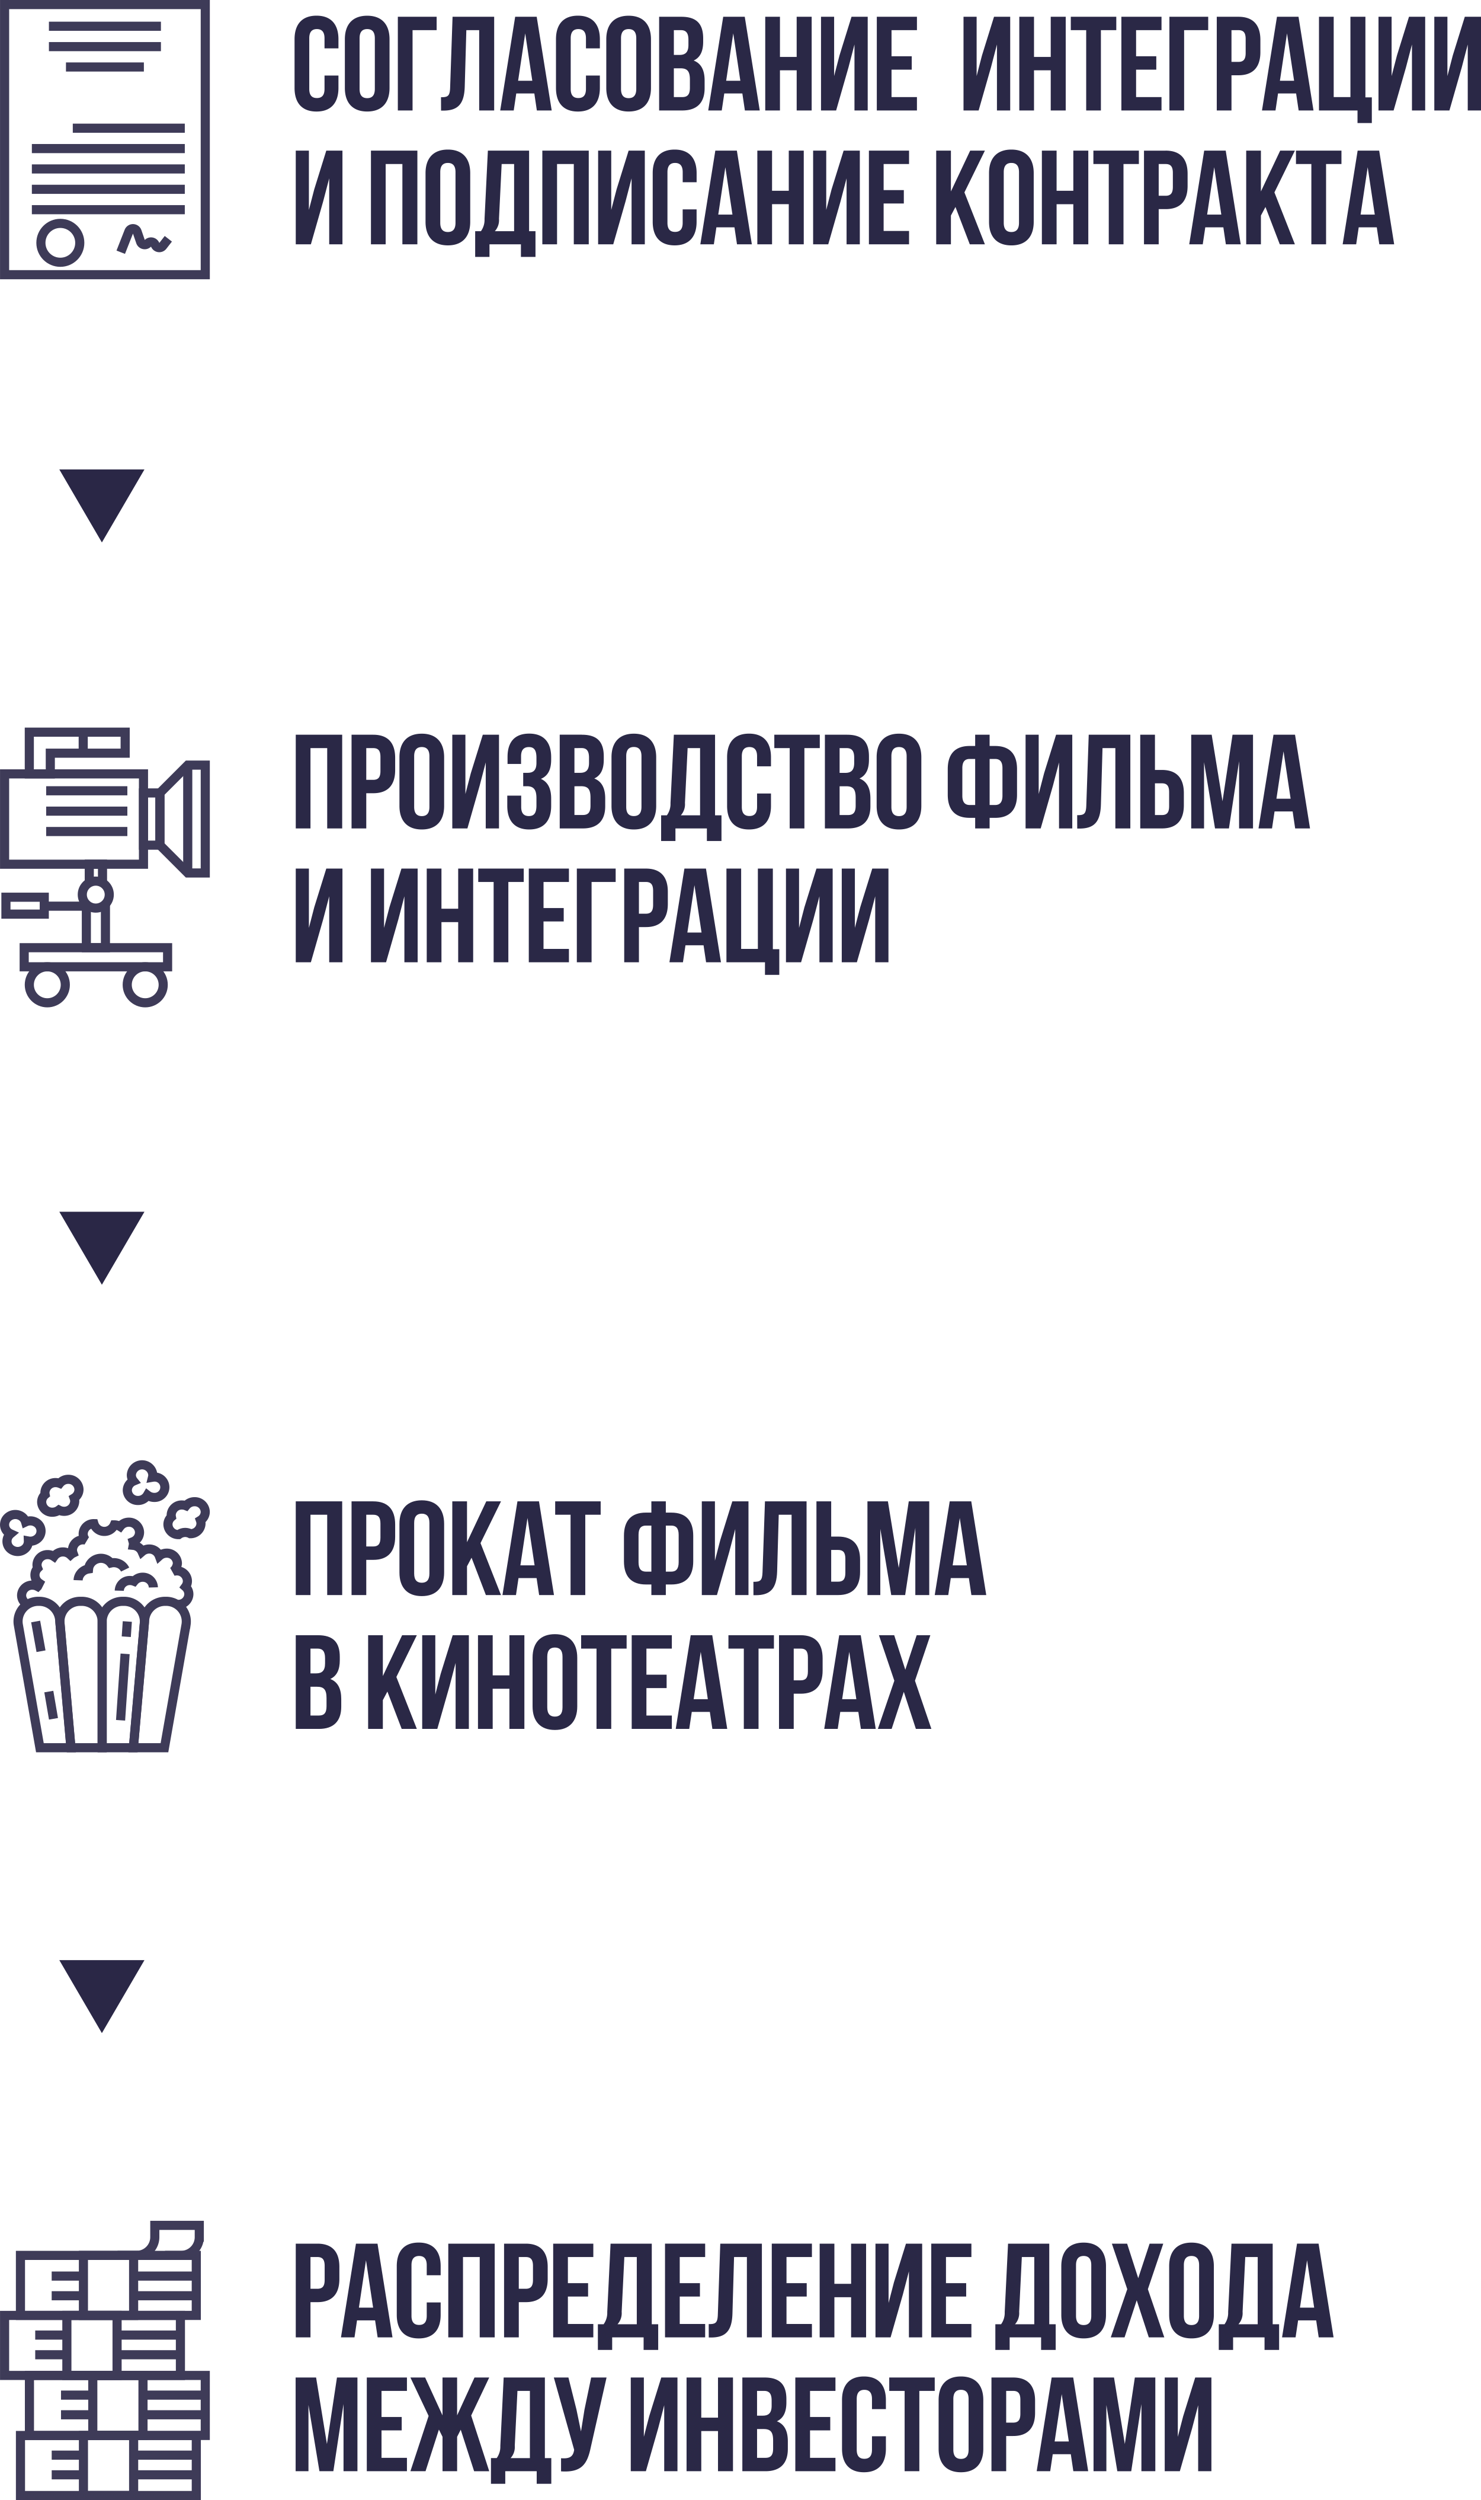<svg xmlns="http://www.w3.org/2000/svg" width="243.532" height="410.898" viewBox="0 0 243.532 410.898"><g transform="translate(-994.246 -4243.25)"><path d="M7,0l7,12H0Z" transform="translate(1018 4332.406) rotate(180)" fill="#2a2746"/><path d="M7,0l7,12H0Z" transform="translate(1018 4454.406) rotate(180)" fill="#2a2746"/><path d="M7,0l7,12H0Z" transform="translate(1018 4577.406) rotate(180)" fill="#2a2746"/><g transform="translate(-425.144 4208.481)"><rect width="33" height="44.399" transform="translate(1420.144 35.518)" fill="none" stroke="#3e3b58" stroke-miterlimit="10" stroke-width="1.5"/><line x2="18.419" transform="translate(1427.434 39.083)" fill="none" stroke="#3e3b58" stroke-miterlimit="10" stroke-width="1.5"/><line x2="18.419" transform="translate(1427.434 42.431)" fill="none" stroke="#3e3b58" stroke-miterlimit="10" stroke-width="1.5"/><line x2="18.419" transform="translate(1431.36 55.84)" fill="none" stroke="#3e3b58" stroke-miterlimit="10" stroke-width="1.5"/><line x2="25.149" transform="translate(1424.63 59.188)" fill="none" stroke="#3e3b58" stroke-miterlimit="10" stroke-width="1.5"/><line x2="25.149" transform="translate(1424.63 62.536)" fill="none" stroke="#3e3b58" stroke-miterlimit="10" stroke-width="1.5"/><line x2="25.149" transform="translate(1424.63 65.883)" fill="none" stroke="#3e3b58" stroke-miterlimit="10" stroke-width="1.5"/><line x2="25.149" transform="translate(1424.63 69.231)" fill="none" stroke="#3e3b58" stroke-miterlimit="10" stroke-width="1.5"/><line x2="12.811" transform="translate(1430.238 45.779)" fill="none" stroke="#3e3b58" stroke-miterlimit="10" stroke-width="1.5"/><circle cx="3.196" cy="3.196" r="3.196" transform="translate(1426.116 71.483)" fill="none" stroke="#3e3b58" stroke-miterlimit="10" stroke-width="1.5"/><path d="M1437.174,72.232l1.344-3.421a.716.716,0,0,1,1.343.028l.575,1.672a.715.715,0,0,0,1.2.256h0a.715.715,0,0,1,1.16.165l.081.157a.715.715,0,0,0,1.2.116l.922-1.183" transform="translate(2.071 3.992)" fill="none" stroke="#3e3b58" stroke-miterlimit="10" stroke-width="1.5"/></g><g transform="translate(-425.144 4283.403)"><line x2="13.352" transform="translate(1426.981 89.815)" fill="none" stroke="#3e3b58" stroke-miterlimit="10" stroke-width="1.5"/><line x2="13.352" transform="translate(1426.981 93.163)" fill="none" stroke="#3e3b58" stroke-miterlimit="10" stroke-width="1.5"/><line x2="13.352" transform="translate(1426.981 96.511)" fill="none" stroke="#3e3b58" stroke-miterlimit="10" stroke-width="1.5"/><g transform="translate(1420.144 80.181)"><path d="M1447.492,85.011l-4.575,4.575v8.581l4.575,4.575h2.883V85.011Z" transform="translate(-1417.375 -79.594)" fill="none" stroke="#3e3b58" stroke-miterlimit="10" stroke-width="1.5"/><line y2="17.731" transform="translate(30.117 5.417)" fill="none" stroke="#3e3b58" stroke-miterlimit="10" stroke-width="1.5"/><rect width="2.703" height="8.581" transform="translate(22.839 9.991)" fill="none" stroke="#3e3b58" stroke-miterlimit="10" stroke-width="1.5"/><rect width="22.839" height="14.846" transform="translate(0 6.859)" fill="none" stroke="#3e3b58" stroke-miterlimit="10" stroke-width="1.5"/><path d="M1439.532,80.181h-15.763V87.04h3.452V83.634h12.31Z" transform="translate(-1419.703 -80.181)" fill="none" stroke="#3e3b58" stroke-miterlimit="10" stroke-width="1.5"/><line y2="3.452" transform="translate(12.93)" fill="none" stroke="#3e3b58" stroke-miterlimit="10" stroke-width="1.5"/></g><rect width="23.582" height="3.139" transform="translate(1423.367 115.606)" fill="none" stroke="#3e3b58" stroke-miterlimit="10" stroke-width="1.5"/><path d="M1435.27,105.367v7.177h-3.138v-7.177" transform="translate(1.458 3.062)" fill="none" stroke="#3e3b58" stroke-miterlimit="10" stroke-width="1.5"/><path d="M1432.561,102.847V99.533h2.174v3.314" transform="translate(1.51 2.353)" fill="none" stroke="#3e3b58" stroke-miterlimit="10" stroke-width="1.5"/><circle cx="2.218" cy="2.218" r="2.218" transform="translate(1432.922 104.662)" fill="none" stroke="#3e3b58" stroke-miterlimit="10" stroke-width="1.5"/><line x1="6.919" transform="translate(1426.67 108.782)" fill="none" stroke="#3e3b58" stroke-miterlimit="10" stroke-width="1.5"/><rect width="6.305" height="2.779" transform="translate(1420.365 107.308)" fill="none" stroke="#3e3b58" stroke-miterlimit="10" stroke-width="1.5"/><circle cx="2.959" cy="2.959" r="2.959" transform="translate(1424.211 118.745)" fill="none" stroke="#3e3b58" stroke-miterlimit="10" stroke-width="1.5"/><circle cx="2.959" cy="2.959" r="2.959" transform="translate(1440.311 118.745)" fill="none" stroke="#3e3b58" stroke-miterlimit="10" stroke-width="1.5"/></g><path d="M5.61-5.742v2.2c0,1.1-.484,1.5-1.254,1.5S3.1-2.442,3.1-3.542v-8.316c0-1.1.484-1.518,1.254-1.518s1.254.418,1.254,1.518v1.65H7.9v-1.5c0-2.464-1.232-3.872-3.608-3.872S.682-14.168.682-11.7V-3.7C.682-1.232,1.914.176,4.29.176S7.9-1.232,7.9-3.7V-5.742Zm5.764-6.116c0-1.1.484-1.518,1.254-1.518s1.254.418,1.254,1.518v8.316c0,1.1-.484,1.518-1.254,1.518s-1.254-.418-1.254-1.518ZM8.954-3.7c0,2.464,1.3,3.872,3.674,3.872S16.3-1.232,16.3-3.7V-11.7c0-2.464-1.3-3.872-3.674-3.872S8.954-14.168,8.954-11.7ZM20.086,0V-13.2h3.96v-2.2h-6.38V0Zm4.686.022h.374c2.42,0,3.432-1.1,3.52-3.916L28.93-13.2h2.112V0h2.464V-15.4H26.664l-.4,11.638c-.044,1.43-.4,1.584-1.5,1.584ZM40.5-15.4H36.96L34.5,0h2.222l.418-2.794h2.97L40.524,0h2.442ZM38.61-12.672l1.166,7.788H37.444ZM48.6-5.742v2.2c0,1.1-.484,1.5-1.254,1.5s-1.254-.4-1.254-1.5v-8.316c0-1.1.484-1.518,1.254-1.518s1.254.418,1.254,1.518v1.65h2.288v-1.5c0-2.464-1.232-3.872-3.608-3.872S43.67-14.168,43.67-11.7V-3.7C43.67-1.232,44.9.176,47.278.176S50.886-1.232,50.886-3.7V-5.742Zm5.764-6.116c0-1.1.484-1.518,1.254-1.518s1.254.418,1.254,1.518v8.316c0,1.1-.484,1.518-1.254,1.518s-1.254-.418-1.254-1.518ZM51.942-3.7c0,2.464,1.3,3.872,3.674,3.872S59.29-1.232,59.29-3.7V-11.7c0-2.464-1.3-3.872-3.674-3.872s-3.674,1.408-3.674,3.872ZM64.284-15.4H60.632V0h3.806c2.42,0,3.674-1.276,3.674-3.652V-4.906c0-1.628-.506-2.794-1.8-3.3,1.078-.506,1.562-1.518,1.562-3.1v-.55C67.87-14.234,66.792-15.4,64.284-15.4ZM64.13-6.93c1.1,0,1.562.44,1.562,1.87v1.342c0,1.144-.44,1.518-1.254,1.518H63.052V-6.93Zm.088-6.27c.858,0,1.232.484,1.232,1.584v.858C65.45-9.526,64.9-9.13,64-9.13h-.946V-13.2Zm10.494-2.2H71.17L68.706,0h2.222l.418-2.794h2.97L74.734,0h2.442ZM72.82-12.672l1.166,7.788H71.654ZM80.5-6.6h2.75V0h2.464V-15.4H83.248v6.6H80.5v-6.6h-2.42V0H80.5Zm11.264-.462.99-3.784V0H94.93V-15.4H92.268l-1.98,6.358-.88,3.388V-15.4H87.252V0h2.486ZM98.846-13.2h4.18v-2.2h-6.6V0h6.6V-2.2h-4.18V-6.71h3.322v-2.2H98.846Zm16.346,6.138.99-3.784V0h2.178V-15.4H115.7l-1.98,6.358-.88,3.388V-15.4h-2.156V0h2.486Zm7.084.462h2.75V0h2.464V-15.4h-2.464v6.6h-2.75v-6.6h-2.42V0h2.42Zm6.05-6.6h2.53V0h2.42V-13.2h2.53v-2.2h-7.48Zm10.736,0h4.18v-2.2h-6.6V0h6.6V-2.2h-4.18V-6.71h3.322v-2.2h-3.322ZM146.96,0V-13.2h3.96v-2.2h-6.38V0Zm8.932-15.4h-3.564V0h2.42V-5.786h1.144c2.42,0,3.608-1.342,3.608-3.806v-2C159.5-14.058,158.312-15.4,155.892-15.4Zm0,2.2c.77,0,1.188.352,1.188,1.452v2.31c0,1.1-.418,1.452-1.188,1.452h-1.144V-13.2Zm9.878-2.2h-3.542L159.764,0h2.222l.418-2.794h2.97L165.792,0h2.442Zm-1.892,2.728,1.166,7.788h-2.332ZM169.136,0h6.336V2.068h2.354V-2.156H176.77V-15.4h-2.464V-2.2h-2.75V-15.4h-2.42Zm14.3-7.062.99-3.784V0H186.6V-15.4h-2.662l-1.98,6.358-.88,3.388V-15.4h-2.156V0h2.486Zm9.174,0,.99-3.784V0h2.178V-15.4h-2.662l-1.98,6.358-.88,3.388V-15.4H188.1V0h2.486Zm-187.22,22,.99-3.784V22H8.558V6.6H5.9l-1.98,6.358-.88,3.388V6.6H.88V22H3.366ZM15.664,8.8h2.75V22h2.464V6.6H13.244V22h2.42Zm8.976,1.342c0-1.1.484-1.518,1.254-1.518s1.254.418,1.254,1.518v8.316c0,1.1-.484,1.518-1.254,1.518s-1.254-.418-1.254-1.518ZM22.22,18.3c0,2.464,1.3,3.872,3.674,3.872s3.674-1.408,3.674-3.872V10.3c0-2.464-1.3-3.872-3.674-3.872S22.22,7.832,22.22,10.3ZM40.3,24.068V19.844H39.248V6.6H32.472l-.55,11.242a3.189,3.189,0,0,1-.594,2h-.946v4.224h2.354V22h5.17v2.068ZM34.738,8.8h2.046V19.844H33.616A2.728,2.728,0,0,0,34.3,17.8Zm9.108,0H46.6V22H49.06V6.6H41.426V22h2.42ZM55.11,14.938l.99-3.784V22h2.178V6.6H55.616l-1.98,6.358-.88,3.388V6.6H50.6V22h2.486Zm9.394,1.32v2.2c0,1.1-.484,1.5-1.254,1.5S62,19.558,62,18.458V10.142c0-1.1.484-1.518,1.254-1.518s1.254.418,1.254,1.518v1.65h2.288V10.3c0-2.464-1.232-3.872-3.608-3.872S59.576,7.832,59.576,10.3V18.3c0,2.464,1.232,3.872,3.608,3.872s3.608-1.408,3.608-3.872V16.258ZM73.414,6.6H69.872L67.408,22H69.63l.418-2.794h2.97L73.436,22h2.442ZM71.522,9.328l1.166,7.788H70.356ZM79.2,15.4h2.75V22h2.464V6.6H81.95v6.6H79.2V6.6H76.78V22H79.2Zm11.264-.462.99-3.784V22h2.178V6.6H90.97l-1.98,6.358-.88,3.388V6.6H85.954V22H88.44ZM97.548,8.8h4.18V6.6h-6.6V22h6.6V19.8h-4.18V15.29h3.322v-2.2H97.548ZM111.716,22H114.2l-3.366-8.536L114.2,6.6h-2.42l-3.168,6.71V6.6h-2.42V22h2.42V17.27l.748-1.408ZM117.3,10.142c0-1.1.484-1.518,1.254-1.518s1.254.418,1.254,1.518v8.316c0,1.1-.484,1.518-1.254,1.518s-1.254-.418-1.254-1.518Zm-2.42,8.162c0,2.464,1.3,3.872,3.674,3.872s3.674-1.408,3.674-3.872V10.3c0-2.464-1.3-3.872-3.674-3.872s-3.674,1.408-3.674,3.872Zm11.11-2.9h2.75V22h2.464V6.6h-2.464v6.6h-2.75V6.6h-2.42V22h2.42Zm6.05-6.6h2.53V22h2.42V8.8h2.53V6.6h-7.48Zm11.88-2.2H140.36V22h2.42V16.214h1.144c2.42,0,3.608-1.342,3.608-3.806v-2C147.532,7.942,146.344,6.6,143.924,6.6Zm0,2.2c.77,0,1.188.352,1.188,1.452v2.31c0,1.1-.418,1.452-1.188,1.452H142.78V8.8ZM153.8,6.6H150.26L147.8,22h2.222l.418-2.794h2.97L153.824,22h2.442ZM151.91,9.328l1.166,7.788h-2.332ZM162.69,22h2.486l-3.366-8.536L165.176,6.6h-2.42l-3.168,6.71V6.6h-2.42V22h2.42V17.27l.748-1.408Zm2.662-13.2h2.53V22h2.42V8.8h2.53V6.6h-7.48Zm13.684-2.2h-3.542L173.03,22h2.222l.418-2.794h2.97L179.058,22H181.5Zm-1.892,2.728,1.166,7.788h-2.332Z" transform="translate(1042 4261.406)" fill="#2a2846"/><path d="M3.3-13.2H6.05V0H8.514V-15.4H.88V0H3.3Zm10.318-2.2H10.054V0h2.42V-5.786h1.144c2.42,0,3.608-1.342,3.608-3.806v-2C17.226-14.058,16.038-15.4,13.618-15.4Zm0,2.2c.77,0,1.188.352,1.188,1.452v2.31c0,1.1-.418,1.452-1.188,1.452H12.474V-13.2Zm6.732,1.342c0-1.1.484-1.518,1.254-1.518s1.254.418,1.254,1.518v8.316c0,1.1-.484,1.518-1.254,1.518S20.35-2.442,20.35-3.542ZM17.93-3.7c0,2.464,1.3,3.872,3.674,3.872S25.278-1.232,25.278-3.7V-11.7c0-2.464-1.3-3.872-3.674-3.872S17.93-14.168,17.93-11.7Zm13.2-3.366.99-3.784V0H34.3V-15.4H31.636l-1.98,6.358-.88,3.388V-15.4H26.62V0h2.486Zm9.328-3.7c0,1.232-.55,1.628-1.452,1.628H38.28v2.2h.594c1.1,0,1.584.528,1.584,1.958v1.21c0,1.364-.484,1.738-1.254,1.738S37.95-2.442,37.95-3.542V-5.39H35.662V-3.7c0,2.464,1.232,3.872,3.608,3.872S42.878-1.232,42.878-3.7v-1.21c0-1.562-.484-2.706-1.694-3.234,1.166-.484,1.694-1.518,1.694-3.168v-.4c0-2.464-1.232-3.872-3.608-3.872s-3.564,1.364-3.564,3.828V-10.6h2.222v-1.254c0-1.1.506-1.518,1.276-1.518s1.254.374,1.254,1.76Zm7.48-4.642H44.286V0h3.806c2.42,0,3.674-1.276,3.674-3.652V-4.906c0-1.628-.506-2.794-1.8-3.3,1.078-.506,1.562-1.518,1.562-3.1v-.55C51.524-14.234,50.446-15.4,47.938-15.4Zm-.154,8.47c1.1,0,1.562.44,1.562,1.87v1.342c0,1.144-.44,1.518-1.254,1.518H46.706V-6.93Zm.088-6.27c.858,0,1.232.484,1.232,1.584v.858c0,1.232-.55,1.628-1.452,1.628h-.946V-13.2Zm7.348,1.342c0-1.1.484-1.518,1.254-1.518s1.254.418,1.254,1.518v8.316c0,1.1-.484,1.518-1.254,1.518S55.22-2.442,55.22-3.542ZM52.8-3.7c0,2.464,1.3,3.872,3.674,3.872S60.148-1.232,60.148-3.7V-11.7c0-2.464-1.3-3.872-3.674-3.872S52.8-14.168,52.8-11.7ZM70.884,2.068V-2.156H69.828V-15.4H63.052L62.5-4.158a3.189,3.189,0,0,1-.594,2h-.946V2.068h2.354V0h5.17V2.068ZM65.318-13.2h2.046V-2.156H64.2A2.728,2.728,0,0,0,64.878-4.2ZM76.736-5.742v2.2c0,1.1-.484,1.5-1.254,1.5s-1.254-.4-1.254-1.5v-8.316c0-1.1.484-1.518,1.254-1.518s1.254.418,1.254,1.518v1.65h2.288v-1.5c0-2.464-1.232-3.872-3.608-3.872s-3.608,1.408-3.608,3.872V-3.7c0,2.464,1.232,3.872,3.608,3.872S79.024-1.232,79.024-3.7V-5.742ZM79.574-13.2H82.1V0h2.42V-13.2h2.53v-2.2h-7.48Zm11.968-2.2H87.89V0H91.7c2.42,0,3.674-1.276,3.674-3.652V-4.906c0-1.628-.506-2.794-1.8-3.3,1.078-.506,1.562-1.518,1.562-3.1v-.55C95.128-14.234,94.05-15.4,91.542-15.4Zm-.154,8.47c1.1,0,1.562.44,1.562,1.87v1.342c0,1.144-.44,1.518-1.254,1.518H90.31V-6.93Zm.088-6.27c.858,0,1.232.484,1.232,1.584v.858c0,1.232-.55,1.628-1.452,1.628H90.31V-13.2Zm7.348,1.342c0-1.1.484-1.518,1.254-1.518s1.254.418,1.254,1.518v8.316c0,1.1-.484,1.518-1.254,1.518s-1.254-.418-1.254-1.518ZM96.4-3.7c0,2.464,1.3,3.872,3.674,3.872s3.674-1.408,3.674-3.872V-11.7c0-2.464-1.3-3.872-3.674-3.872S96.4-14.168,96.4-11.7ZM112.6,0h2.376V-1.738h.9c2.42,0,3.608-1.342,3.608-3.806v-4.2c0-2.464-1.188-3.806-3.608-3.806h-.9V-15.4H112.6v1.848h-.9c-2.42,0-3.608,1.342-3.608,3.806v4.2c0,2.464,1.188,3.806,3.608,3.806h.9Zm3.278-11.418c.77,0,1.21.418,1.21,1.518v4.51c0,1.1-.44,1.54-1.21,1.54h-.9v-7.568ZM112.6-3.85h-.9c-.77,0-1.21-.44-1.21-1.54V-9.9c0-1.1.44-1.518,1.21-1.518h.9Zm12.8-3.212.99-3.784V0h2.178V-15.4h-2.662l-1.98,6.358-.88,3.388V-15.4H120.89V0h2.486ZM129.382.022h.374c2.42,0,3.432-1.1,3.52-3.916l.264-9.306h2.112V0h2.464V-15.4h-6.842l-.4,11.638c-.044,1.43-.4,1.584-1.5,1.584ZM143.308,0c2.42,0,3.608-1.342,3.608-3.806v-2c0-2.464-1.188-3.806-3.608-3.806h-1.144V-15.4h-2.42V0Zm-1.144-2.2V-7.414h1.144c.77,0,1.188.352,1.188,1.452v2.31c0,1.1-.418,1.452-1.188,1.452Zm9.328-13.2h-3.366V0h2.112V-10.89L152.042,0h2.288L156-11.044V0h2.288V-15.4h-3.366l-1.65,10.934Zm13.706,0h-3.542L159.192,0h2.222l.418-2.794h2.97L165.22,0h2.442Zm-1.892,2.728,1.166,7.788H162.14ZM5.39,14.938l.99-3.784V22H8.558V6.6H5.9l-1.98,6.358-.88,3.388V6.6H.88V22H3.366Zm12.364,0,.99-3.784V22h2.178V6.6H18.26l-1.98,6.358-.88,3.388V6.6H13.244V22H15.73Zm7.084.462h2.75V22h2.464V6.6H27.588v6.6h-2.75V6.6h-2.42V22h2.42Zm6.05-6.6h2.53V22h2.42V8.8h2.53V6.6h-7.48Zm10.736,0H45.8V6.6H39.2V22h6.6V19.8h-4.18V15.29h3.322v-2.2H41.624Zm7.9,13.2V8.8h3.96V6.6H47.1V22ZM58.454,6.6H54.89V22h2.42V16.214h1.144c2.42,0,3.608-1.342,3.608-3.806v-2C62.062,7.942,60.874,6.6,58.454,6.6Zm0,2.2c.77,0,1.188.352,1.188,1.452v2.31c0,1.1-.418,1.452-1.188,1.452H57.31V8.8Zm9.878-2.2H64.79L62.326,22h2.222l.418-2.794h2.97L68.354,22H70.8ZM66.44,9.328l1.166,7.788H65.274ZM71.7,22h6.336v2.068h2.354V19.844H79.332V6.6H76.868V19.8h-2.75V6.6H71.7ZM86,14.938l.99-3.784V22h2.178V6.6H86.5l-1.98,6.358-.88,3.388V6.6H81.488V22h2.486Zm9.174,0,.99-3.784V22H98.34V6.6H95.678L93.7,12.958l-.88,3.388V6.6H90.662V22h2.486Z" transform="translate(1042 4379.406)" fill="#2a2846"/><path d="M3.3-13.2H6.05V0H8.514V-15.4H.88V0H3.3Zm10.318-2.2H10.054V0h2.42V-5.786h1.144c2.42,0,3.608-1.342,3.608-3.806v-2C17.226-14.058,16.038-15.4,13.618-15.4Zm0,2.2c.77,0,1.188.352,1.188,1.452v2.31c0,1.1-.418,1.452-1.188,1.452H12.474V-13.2Zm6.732,1.342c0-1.1.484-1.518,1.254-1.518s1.254.418,1.254,1.518v8.316c0,1.1-.484,1.518-1.254,1.518S20.35-2.442,20.35-3.542ZM17.93-3.7c0,2.464,1.3,3.872,3.674,3.872S25.278-1.232,25.278-3.7V-11.7c0-2.464-1.3-3.872-3.674-3.872S17.93-14.168,17.93-11.7ZM32.142,0h2.486L31.262-8.536,34.628-15.4h-2.42L29.04-8.69V-15.4H26.62V0h2.42V-4.73l.748-1.408Zm8.734-15.4H37.334L34.87,0h2.222l.418-2.794h2.97L40.9,0H43.34Zm-1.892,2.728L40.15-4.884H37.818Zm4.554-.528h2.53V0h2.42V-13.2h2.53v-2.2h-7.48ZM59.356,0h2.376V-1.738h.9c2.42,0,3.608-1.342,3.608-3.806v-4.2c0-2.464-1.188-3.806-3.608-3.806h-.9V-15.4H59.356v1.848h-.9c-2.42,0-3.608,1.342-3.608,3.806v4.2c0,2.464,1.188,3.806,3.608,3.806h.9Zm3.278-11.418c.77,0,1.21.418,1.21,1.518v4.51c0,1.1-.44,1.54-1.21,1.54h-.9v-7.568ZM59.356-3.85h-.9c-.77,0-1.21-.44-1.21-1.54V-9.9c0-1.1.44-1.518,1.21-1.518h.9Zm12.8-3.212.99-3.784V0h2.178V-15.4H72.666l-1.98,6.358-.88,3.388V-15.4H67.65V0h2.486ZM76.142.022h.374c2.42,0,3.432-1.1,3.52-3.916L80.3-13.2h2.112V0h2.464V-15.4H78.034l-.4,11.638c-.044,1.43-.4,1.584-1.5,1.584ZM90.068,0c2.42,0,3.608-1.342,3.608-3.806v-2c0-2.464-1.188-3.806-3.608-3.806H88.924V-15.4H86.5V0ZM88.924-2.2V-7.414h1.144c.77,0,1.188.352,1.188,1.452v2.31c0,1.1-.418,1.452-1.188,1.452Zm9.328-13.2H94.886V0H97V-10.89L98.8,0h2.288l1.672-11.044V0h2.288V-15.4h-3.366l-1.65,10.934Zm13.706,0h-3.542L105.952,0h2.222l.418-2.794h2.97L111.98,0h2.442Zm-1.892,2.728,1.166,7.788H108.9ZM4.532,6.6H.88V22H4.686c2.42,0,3.674-1.276,3.674-3.652V17.094c0-1.628-.506-2.794-1.8-3.3,1.078-.506,1.562-1.518,1.562-3.1v-.55C8.118,7.766,7.04,6.6,4.532,6.6Zm-.154,8.47c1.1,0,1.562.44,1.562,1.87v1.342c0,1.144-.44,1.518-1.254,1.518H3.3V15.07ZM4.466,8.8c.858,0,1.232.484,1.232,1.584v.858c0,1.232-.55,1.628-1.452,1.628H3.3V8.8ZM18.3,22H20.79l-3.366-8.536L20.79,6.6H18.37L15.2,13.31V6.6h-2.42V22H15.2V17.27l.748-1.408Zm7.876-7.062.99-3.784V22h2.178V6.6H26.686l-1.98,6.358-.88,3.388V6.6H21.67V22h2.486Zm7.084.462h2.75V22h2.464V6.6H36.014v6.6h-2.75V6.6h-2.42V22h2.42Zm8.976-5.258c0-1.1.484-1.518,1.254-1.518s1.254.418,1.254,1.518v8.316c0,1.1-.484,1.518-1.254,1.518s-1.254-.418-1.254-1.518ZM39.82,18.3c0,2.464,1.3,3.872,3.674,3.872s3.674-1.408,3.674-3.872V10.3c0-2.464-1.3-3.872-3.674-3.872S39.82,7.832,39.82,10.3Zm7.986-9.5h2.53V22h2.42V8.8h2.53V6.6h-7.48Zm10.736,0h4.18V6.6h-6.6V22h6.6V19.8h-4.18V15.29h3.322v-2.2H58.542ZM69.366,6.6H65.824L63.36,22h2.222L66,19.206h2.97L69.388,22H71.83ZM67.474,9.328l1.166,7.788H66.308ZM72.028,8.8h2.53V22h2.42V8.8h2.53V6.6h-7.48Zm11.88-2.2H80.344V22h2.42V16.214h1.144c2.42,0,3.608-1.342,3.608-3.806v-2C87.516,7.942,86.328,6.6,83.908,6.6Zm0,2.2c.77,0,1.188.352,1.188,1.452v2.31c0,1.1-.418,1.452-1.188,1.452H82.764V8.8Zm9.878-2.2H90.244L87.78,22H90l.418-2.794h2.97L93.808,22H96.25ZM91.894,9.328l1.166,7.788H90.728ZM102.982,6.6l-1.87,5.676L99.286,6.6H96.778l2.53,7.48L96.6,22h2.266l2-6.094L102.85,22H105.4L102.7,14.08l2.53-7.48Z" transform="translate(1042 4505.406)" fill="#2a2846"/><path d="M4.444-15.4H.88V0H3.3V-5.786H4.444c2.42,0,3.608-1.342,3.608-3.806v-2C8.052-14.058,6.864-15.4,4.444-15.4Zm0,2.2c.77,0,1.188.352,1.188,1.452v2.31c0,1.1-.418,1.452-1.188,1.452H3.3V-13.2Zm9.878-2.2H10.78L8.316,0h2.222l.418-2.794h2.97L14.344,0h2.442ZM12.43-12.672,13.6-4.884H11.264Zm9.988,6.93v2.2c0,1.1-.484,1.5-1.254,1.5s-1.254-.4-1.254-1.5v-8.316c0-1.1.484-1.518,1.254-1.518s1.254.418,1.254,1.518v1.65h2.288v-1.5c0-2.464-1.232-3.872-3.608-3.872S17.49-14.168,17.49-11.7V-3.7C17.49-1.232,18.722.176,21.1.176S24.706-1.232,24.706-3.7V-5.742ZM28.38-13.2h2.75V0h2.464V-15.4H25.96V0h2.42ZM38.7-15.4H35.134V0h2.42V-5.786H38.7c2.42,0,3.608-1.342,3.608-3.806v-2C42.306-14.058,41.118-15.4,38.7-15.4Zm0,2.2c.77,0,1.188.352,1.188,1.452v2.31c0,1.1-.418,1.452-1.188,1.452H37.554V-13.2Zm6.93,0h4.18v-2.2h-6.6V0h6.6V-2.2h-4.18V-6.71H48.95v-2.2H45.628ZM60.478,2.068V-2.156H59.422V-15.4H52.646L52.1-4.158a3.189,3.189,0,0,1-.594,2h-.946V2.068H52.91V0h5.17V2.068ZM54.912-13.2h2.046V-2.156H53.79A2.729,2.729,0,0,0,54.472-4.2Zm9.108,0H68.2v-2.2H61.6V0h6.6V-2.2H64.02V-6.71h3.322v-2.2H64.02ZM68.794.022h.374c2.42,0,3.432-1.1,3.52-3.916l.264-9.306h2.112V0h2.464V-15.4H70.686l-.4,11.638c-.044,1.43-.4,1.584-1.5,1.584ZM81.576-13.2h4.18v-2.2h-6.6V0h6.6V-2.2h-4.18V-6.71H84.9v-2.2H81.576Zm7.876,6.6H92.2V0h2.464V-15.4H92.2v6.6h-2.75v-6.6h-2.42V0h2.42Zm11.264-.462.99-3.784V0h2.178V-15.4h-2.662l-1.98,6.358-.88,3.388V-15.4H96.206V0h2.486ZM107.8-13.2h4.18v-2.2h-6.6V0h6.6V-2.2H107.8V-6.71h3.322v-2.2H107.8ZM125.84,2.068V-2.156h-1.056V-15.4h-6.776l-.55,11.242a3.189,3.189,0,0,1-.594,2h-.946V2.068h2.354V0h5.17V2.068ZM120.274-13.2h2.046V-2.156h-3.168a2.728,2.728,0,0,0,.682-2.046Zm8.91,1.342c0-1.1.484-1.518,1.254-1.518s1.254.418,1.254,1.518v8.316c0,1.1-.484,1.518-1.254,1.518s-1.254-.418-1.254-1.518ZM126.764-3.7c0,2.464,1.3,3.872,3.674,3.872s3.674-1.408,3.674-3.872V-11.7c0-2.464-1.3-3.872-3.674-3.872s-3.674,1.408-3.674,3.872Zm14.52-11.7-1.87,5.676L137.588-15.4H135.08l2.53,7.48L134.9,0h2.266l2-6.094L141.152,0H143.7L141-7.92l2.53-7.48Zm5.632,3.542c0-1.1.484-1.518,1.254-1.518s1.254.418,1.254,1.518v8.316c0,1.1-.484,1.518-1.254,1.518s-1.254-.418-1.254-1.518ZM144.5-3.7c0,2.464,1.3,3.872,3.674,3.872s3.674-1.408,3.674-3.872V-11.7c0-2.464-1.3-3.872-3.674-3.872S144.5-14.168,144.5-11.7ZM162.58,2.068V-2.156h-1.056V-15.4h-6.776L154.2-4.158a3.189,3.189,0,0,1-.594,2h-.946V2.068h2.354V0h5.17V2.068ZM157.014-13.2h2.046V-2.156h-3.168a2.729,2.729,0,0,0,.682-2.046Zm12.056-2.2h-3.542L163.064,0h2.222l.418-2.794h2.97L169.092,0h2.442Zm-1.892,2.728,1.166,7.788h-2.332ZM4.224,6.6H.858V22H2.97V11.11L4.774,22H7.062L8.734,10.956V22h2.288V6.6H7.656L6.006,17.534ZM14.982,8.8h4.18V6.6h-6.6V22h6.6V19.8h-4.18V15.29H18.3v-2.2H14.982Zm12.43-2.2h-2.4v6.226L22.154,6.6h-2.42l2.992,6.314L19.734,22H22.22l2.2-6.842.594,1.188V22h2.4V16.346l.594-1.166,2.2,6.82h2.486l-2.97-9.152L32.692,6.6h-2.42l-2.86,6.226ZM42.9,24.068V19.844H41.844V6.6H35.068l-.55,11.242a3.189,3.189,0,0,1-.594,2h-.946v4.224h2.354V22H40.5v2.068ZM37.334,8.8H39.38V19.844H36.212a2.729,2.729,0,0,0,.682-2.046ZM51.986,6.6h-2.53l-1.1,5.28-.572,3.586-.748-3.608L45.716,6.6h-2.4l3.344,11.88-.022.132c-.2,1.122-.9,1.342-2.134,1.254v2.156c3.366.22,4.312-1.166,4.884-3.938Zm8.492,8.338.99-3.784V22h2.178V6.6H60.984L59,12.958l-.88,3.388V6.6H55.968V22h2.486Zm7.084.462h2.75V22h2.464V6.6H70.312v6.6h-2.75V6.6h-2.42V22h2.42ZM77.968,6.6H74.316V22h3.806c2.42,0,3.674-1.276,3.674-3.652V17.094c0-1.628-.506-2.794-1.8-3.3,1.078-.506,1.562-1.518,1.562-3.1v-.55C81.554,7.766,80.476,6.6,77.968,6.6Zm-.154,8.47c1.1,0,1.562.44,1.562,1.87v1.342c0,1.144-.44,1.518-1.254,1.518H76.736V15.07ZM77.9,8.8c.858,0,1.232.484,1.232,1.584v.858c0,1.232-.55,1.628-1.452,1.628h-.946V8.8Zm7.546,0h4.18V6.6h-6.6V22h6.6V19.8h-4.18V15.29H88.77v-2.2H85.448Zm10.186,7.458v2.2c0,1.1-.484,1.5-1.254,1.5s-1.254-.4-1.254-1.5V10.142c0-1.1.484-1.518,1.254-1.518s1.254.418,1.254,1.518v1.65h2.288V10.3c0-2.464-1.232-3.872-3.608-3.872S90.706,7.832,90.706,10.3V18.3c0,2.464,1.232,3.872,3.608,3.872s3.608-1.408,3.608-3.872V16.258ZM98.472,8.8H101V22h2.42V8.8h2.53V6.6h-7.48Zm10.538,1.342c0-1.1.484-1.518,1.254-1.518s1.254.418,1.254,1.518v8.316c0,1.1-.484,1.518-1.254,1.518s-1.254-.418-1.254-1.518ZM106.59,18.3c0,2.464,1.3,3.872,3.674,3.872s3.674-1.408,3.674-3.872V10.3c0-2.464-1.3-3.872-3.674-3.872S106.59,7.832,106.59,10.3ZM118.844,6.6H115.28V22h2.42V16.214h1.144c2.42,0,3.608-1.342,3.608-3.806v-2C122.452,7.942,121.264,6.6,118.844,6.6Zm0,2.2c.77,0,1.188.352,1.188,1.452v2.31c0,1.1-.418,1.452-1.188,1.452H117.7V8.8Zm9.878-2.2H125.18L122.716,22h2.222l.418-2.794h2.97L128.744,22h2.442ZM126.83,9.328,128,17.116h-2.332Zm8.6-2.728h-3.366V22h2.112V11.11l1.8,10.89h2.288l1.672-11.044V22h2.288V6.6h-3.366l-1.65,10.934Zm12.848,8.338.99-3.784V22h2.178V6.6h-2.662l-1.98,6.358-.88,3.388V6.6H143.77V22h2.486Z" transform="translate(1042 4627.406)" fill="#2a2846"/><g transform="translate(-9.318 4332.227)"><path d="M1029.175,196.756l3.558-20.271a3.315,3.315,0,0,0-3.387-3.792h0a3.368,3.368,0,0,0-3.422,2.986l-1.855,21.077Z" transform="translate(1.431 1.516)" fill="none" stroke="#3e3b58" stroke-miterlimit="10" stroke-width="1.5"/><path d="M1019.751,196.756V175.95a3.349,3.349,0,0,0-3.433-3.257h-.087a3.331,3.331,0,0,0-3.422,3.528l1.807,20.534Z" transform="translate(0.614 1.516)" fill="none" stroke="#3e3b58" stroke-miterlimit="10" stroke-width="1.5"/><path d="M1022.8,172.693h-.087a3.349,3.349,0,0,0-3.434,3.257v20.806h5.135l1.808-20.534A3.332,3.332,0,0,0,1022.8,172.693Z" transform="translate(1.084 1.516)" fill="none" stroke="#3e3b58" stroke-miterlimit="10" stroke-width="1.5"/><path d="M1009.805,172.693h0a3.316,3.316,0,0,0-3.387,3.792l3.558,20.271h5.1l-1.854-21.077A3.368,3.368,0,0,0,1009.805,172.693Z" transform="translate(0.149 1.516)" fill="none" stroke="#3e3b58" stroke-miterlimit="10" stroke-width="1.5"/><line x1="0.882" y1="4.883" transform="translate(1009.426 177.525)" fill="none" stroke="#3e3b58" stroke-miterlimit="10" stroke-width="1.5"/><line x1="0.767" y1="4.476" transform="translate(1011.591 189.041)" fill="none" stroke="#3e3b58" stroke-miterlimit="10" stroke-width="1.5"/><line y1="2.5" x2="0.171" transform="translate(1024.328 177.525)" fill="none" stroke="#3e3b58" stroke-miterlimit="10" stroke-width="1.5"/><line y1="10.919" x2="0.745" transform="translate(1023.391 182.841)" fill="none" stroke="#3e3b58" stroke-miterlimit="10" stroke-width="1.5"/><path d="M1027.549,153.785a1.831,1.831,0,0,0-.267.026,1.582,1.582,0,0,0,.045-.365,1.766,1.766,0,0,0-3.527,0,1.6,1.6,0,0,0,.358,1,1.666,1.666,0,0,0-1.023,1.513,1.72,1.72,0,0,0,1.764,1.673,1.77,1.77,0,0,0,1.544-.882,1.812,1.812,0,0,0,1.106.379,1.675,1.675,0,1,0,0-3.346Z" transform="translate(1.364)" fill="none" stroke="#3e3b58" stroke-miterlimit="10" stroke-width="1.5"/><path d="M1005.063,162.429a1.893,1.893,0,0,0,.234.127,1.738,1.738,0,0,0-.26.272,1.619,1.619,0,0,0,.42,2.333,1.825,1.825,0,0,0,2.458-.4,1.6,1.6,0,0,0,.317-1.015,1.805,1.805,0,0,0,1.758-.675,1.62,1.62,0,0,0-.42-2.333,1.837,1.837,0,0,0-1.8-.127,1.655,1.655,0,0,0-.671-.916,1.825,1.825,0,0,0-2.458.4A1.618,1.618,0,0,0,1005.063,162.429Z" transform="translate(0 0.552)" fill="none" stroke="#3e3b58" stroke-miterlimit="10" stroke-width="1.5"/><path d="M1035.5,159.1a1.72,1.72,0,0,0-1.764-1.673,1.788,1.788,0,0,0-1.4.666,1.83,1.83,0,0,0-.673-.128,1.72,1.72,0,0,0-1.763,1.673,1.587,1.587,0,0,0,.031.3,1.627,1.627,0,0,0-.567,1.223,1.72,1.72,0,0,0,1.764,1.673,1.793,1.793,0,0,1,1.909-.149A1.72,1.72,0,0,0,1034.8,161a1.567,1.567,0,0,0-.093-.513A1.65,1.65,0,0,0,1035.5,159.1Z" transform="translate(1.815 0.409)" fill="none" stroke="#3e3b58" stroke-miterlimit="10" stroke-width="1.5"/><path d="M1027.506,170.674a1.72,1.72,0,0,0-1.763-1.673,1.789,1.789,0,0,0-1.4.667,1.838,1.838,0,0,0-.673-.128,1.721,1.721,0,0,0-1.764,1.673" transform="translate(1.275 1.248)" fill="none" stroke="#3e3b58" stroke-miterlimit="10" stroke-width="1.5"/><path d="M1023.322,167.953a2.007,2.007,0,0,0-1.035-.975,2.141,2.141,0,0,0-1.322-.105,2.01,2.01,0,0,0-.783-.6,2.1,2.1,0,0,0-2.713.987,1.855,1.855,0,0,0-.158.588,2.039,2.039,0,0,0-1.541,1.128,1.873,1.873,0,0,0-.178.731" transform="translate(0.817 1.039)" fill="none" stroke="#3e3b58" stroke-miterlimit="10" stroke-width="1.5"/><path d="M1016.138,155.668a1.72,1.72,0,0,0-1.763-1.673,1.789,1.789,0,0,0-1.4.667,1.834,1.834,0,0,0-.672-.128,1.72,1.72,0,0,0-1.763,1.673,1.587,1.587,0,0,0,.031.3,1.623,1.623,0,0,0-.567,1.223,1.72,1.72,0,0,0,1.764,1.673,1.8,1.8,0,0,0,1.075-.356,1.826,1.826,0,0,0,.834.207,1.719,1.719,0,0,0,1.763-1.673,1.567,1.567,0,0,0-.093-.513A1.652,1.652,0,0,0,1016.138,155.668Z" transform="translate(0.412 0.161)" fill="none" stroke="#3e3b58" stroke-miterlimit="10" stroke-width="1.5"/><g transform="translate(1007.113 161.204)"><path d="M1032.667,174.074a1.72,1.72,0,0,0,1.763-1.673,1.625,1.625,0,0,0-.552-1.212,1.6,1.6,0,0,0,.315-.952,1.72,1.72,0,0,0-1.763-1.673,1.835,1.835,0,0,0-.6.107,1.93,1.93,0,0,0,.716-1.34,1.719,1.719,0,0,0-1.763-1.673,1.8,1.8,0,0,0-1.212.462,1.751,1.751,0,0,0-1.666-1.145,1.806,1.806,0,0,0-1.176.435,1.747,1.747,0,0,0-1.438-1.039,1.29,1.29,0,0,0-.028-.6,1.672,1.672,0,0,0,1.057-1.531,1.72,1.72,0,0,0-1.763-1.673,1.79,1.79,0,0,0-1.437.708,1.816,1.816,0,0,0-.952-.268,1.786,1.786,0,0,1-3.35-.2,1.721,1.721,0,0,0-1.764,1.673,1.6,1.6,0,0,0,.379,1.024,1.911,1.911,0,0,0-.379-.041,1.72,1.72,0,0,0-1.763,1.673,1.571,1.571,0,0,0,.094.518,1.753,1.753,0,0,0-.42.285,1.8,1.8,0,0,0-1.241-.486,1.786,1.786,0,0,0-1.475.758,1.813,1.813,0,0,0-1.025-.316,1.721,1.721,0,0,0-1.764,1.673,1.591,1.591,0,0,0,.112.566,1.614,1.614,0,0,0-.45,1.107,1.646,1.646,0,0,0,.713,1.345l-.276.545a1.823,1.823,0,0,0-.869-.217,1.72,1.72,0,0,0-1.763,1.673,1.664,1.664,0,0,0,.949,1.484" transform="translate(-1006.924 -160.567)" fill="none" stroke="#3e3b58" stroke-miterlimit="2" stroke-width="1.5"/></g></g><g transform="translate(-106.818 4442.59)"><rect width="28.913" height="9.866" transform="translate(1133.343 210.809) rotate(180)" fill="none" stroke="#3e3b58" stroke-miterlimit="10" stroke-width="1.5"/><rect width="28.913" height="9.866" transform="translate(1134.818 200.942) rotate(180)" fill="none" stroke="#3e3b58" stroke-miterlimit="10" stroke-width="1.5"/><rect width="28.913" height="9.866" transform="translate(1130.731 191.076) rotate(180)" fill="none" stroke="#3e3b58" stroke-miterlimit="10" stroke-width="1.5"/><rect width="28.913" height="9.866" transform="translate(1133.34 181.209) rotate(180)" fill="none" stroke="#3e3b58" stroke-miterlimit="10" stroke-width="1.5"/><rect width="8.255" height="9.866" transform="translate(1114.781 171.343)" fill="none" stroke="#3e3b58" stroke-miterlimit="10" stroke-width="1.5"/><rect width="8.255" height="9.866" transform="translate(1112.06 181.209)" fill="none" stroke="#3e3b58" stroke-miterlimit="10" stroke-width="1.5"/><rect width="8.255" height="9.866" transform="translate(1116.322 191.076)" fill="none" stroke="#3e3b58" stroke-miterlimit="10" stroke-width="1.5"/><rect width="8.255" height="9.866" transform="translate(1114.784 200.942)" fill="none" stroke="#3e3b58" stroke-miterlimit="10" stroke-width="1.5"/><path d="M1119.376,171.343h3.128a3,3,0,0,0,3-3V166.41h7.315v1.933a3,3,0,0,1-3,3h-2.629" transform="translate(1.015)" fill="none" stroke="#3e3b58" stroke-miterlimit="10" stroke-width="1.5"/><line x1="4.967" transform="translate(1109.562 177.977)" fill="none" stroke="#3e3b58" stroke-miterlimit="10" stroke-width="1.5"/><line x1="9.821" transform="translate(1123.519 177.977)" fill="none" stroke="#3e3b58" stroke-miterlimit="10" stroke-width="1.5"/><line x1="4.967" transform="translate(1109.562 174.744)" fill="none" stroke="#3e3b58" stroke-miterlimit="10" stroke-width="1.5"/><line x1="9.821" transform="translate(1123.519 174.744)" fill="none" stroke="#3e3b58" stroke-miterlimit="10" stroke-width="1.5"/><line x1="4.967" transform="translate(1106.855 187.675)" fill="none" stroke="#3e3b58" stroke-miterlimit="10" stroke-width="1.5"/><line x1="9.821" transform="translate(1120.91 187.675)" fill="none" stroke="#3e3b58" stroke-miterlimit="10" stroke-width="1.5"/><line x1="4.967" transform="translate(1106.855 184.442)" fill="none" stroke="#3e3b58" stroke-miterlimit="10" stroke-width="1.5"/><line x1="9.821" transform="translate(1120.91 184.442)" fill="none" stroke="#3e3b58" stroke-miterlimit="10" stroke-width="1.5"/><line x1="4.967" transform="translate(1111.096 197.541)" fill="none" stroke="#3e3b58" stroke-miterlimit="10" stroke-width="1.5"/><line x1="9.821" transform="translate(1124.997 197.541)" fill="none" stroke="#3e3b58" stroke-miterlimit="10" stroke-width="1.5"/><line x1="4.967" transform="translate(1111.096 194.309)" fill="none" stroke="#3e3b58" stroke-miterlimit="10" stroke-width="1.5"/><line x1="9.821" transform="translate(1124.997 194.309)" fill="none" stroke="#3e3b58" stroke-miterlimit="10" stroke-width="1.5"/><line x1="4.967" transform="translate(1109.565 207.408)" fill="none" stroke="#3e3b58" stroke-miterlimit="10" stroke-width="1.5"/><line x1="9.821" transform="translate(1123.522 207.408)" fill="none" stroke="#3e3b58" stroke-miterlimit="10" stroke-width="1.5"/><line x1="4.967" transform="translate(1109.565 204.175)" fill="none" stroke="#3e3b58" stroke-miterlimit="10" stroke-width="1.5"/><line x1="9.821" transform="translate(1123.522 204.175)" fill="none" stroke="#3e3b58" stroke-miterlimit="10" stroke-width="1.5"/></g></g></svg>